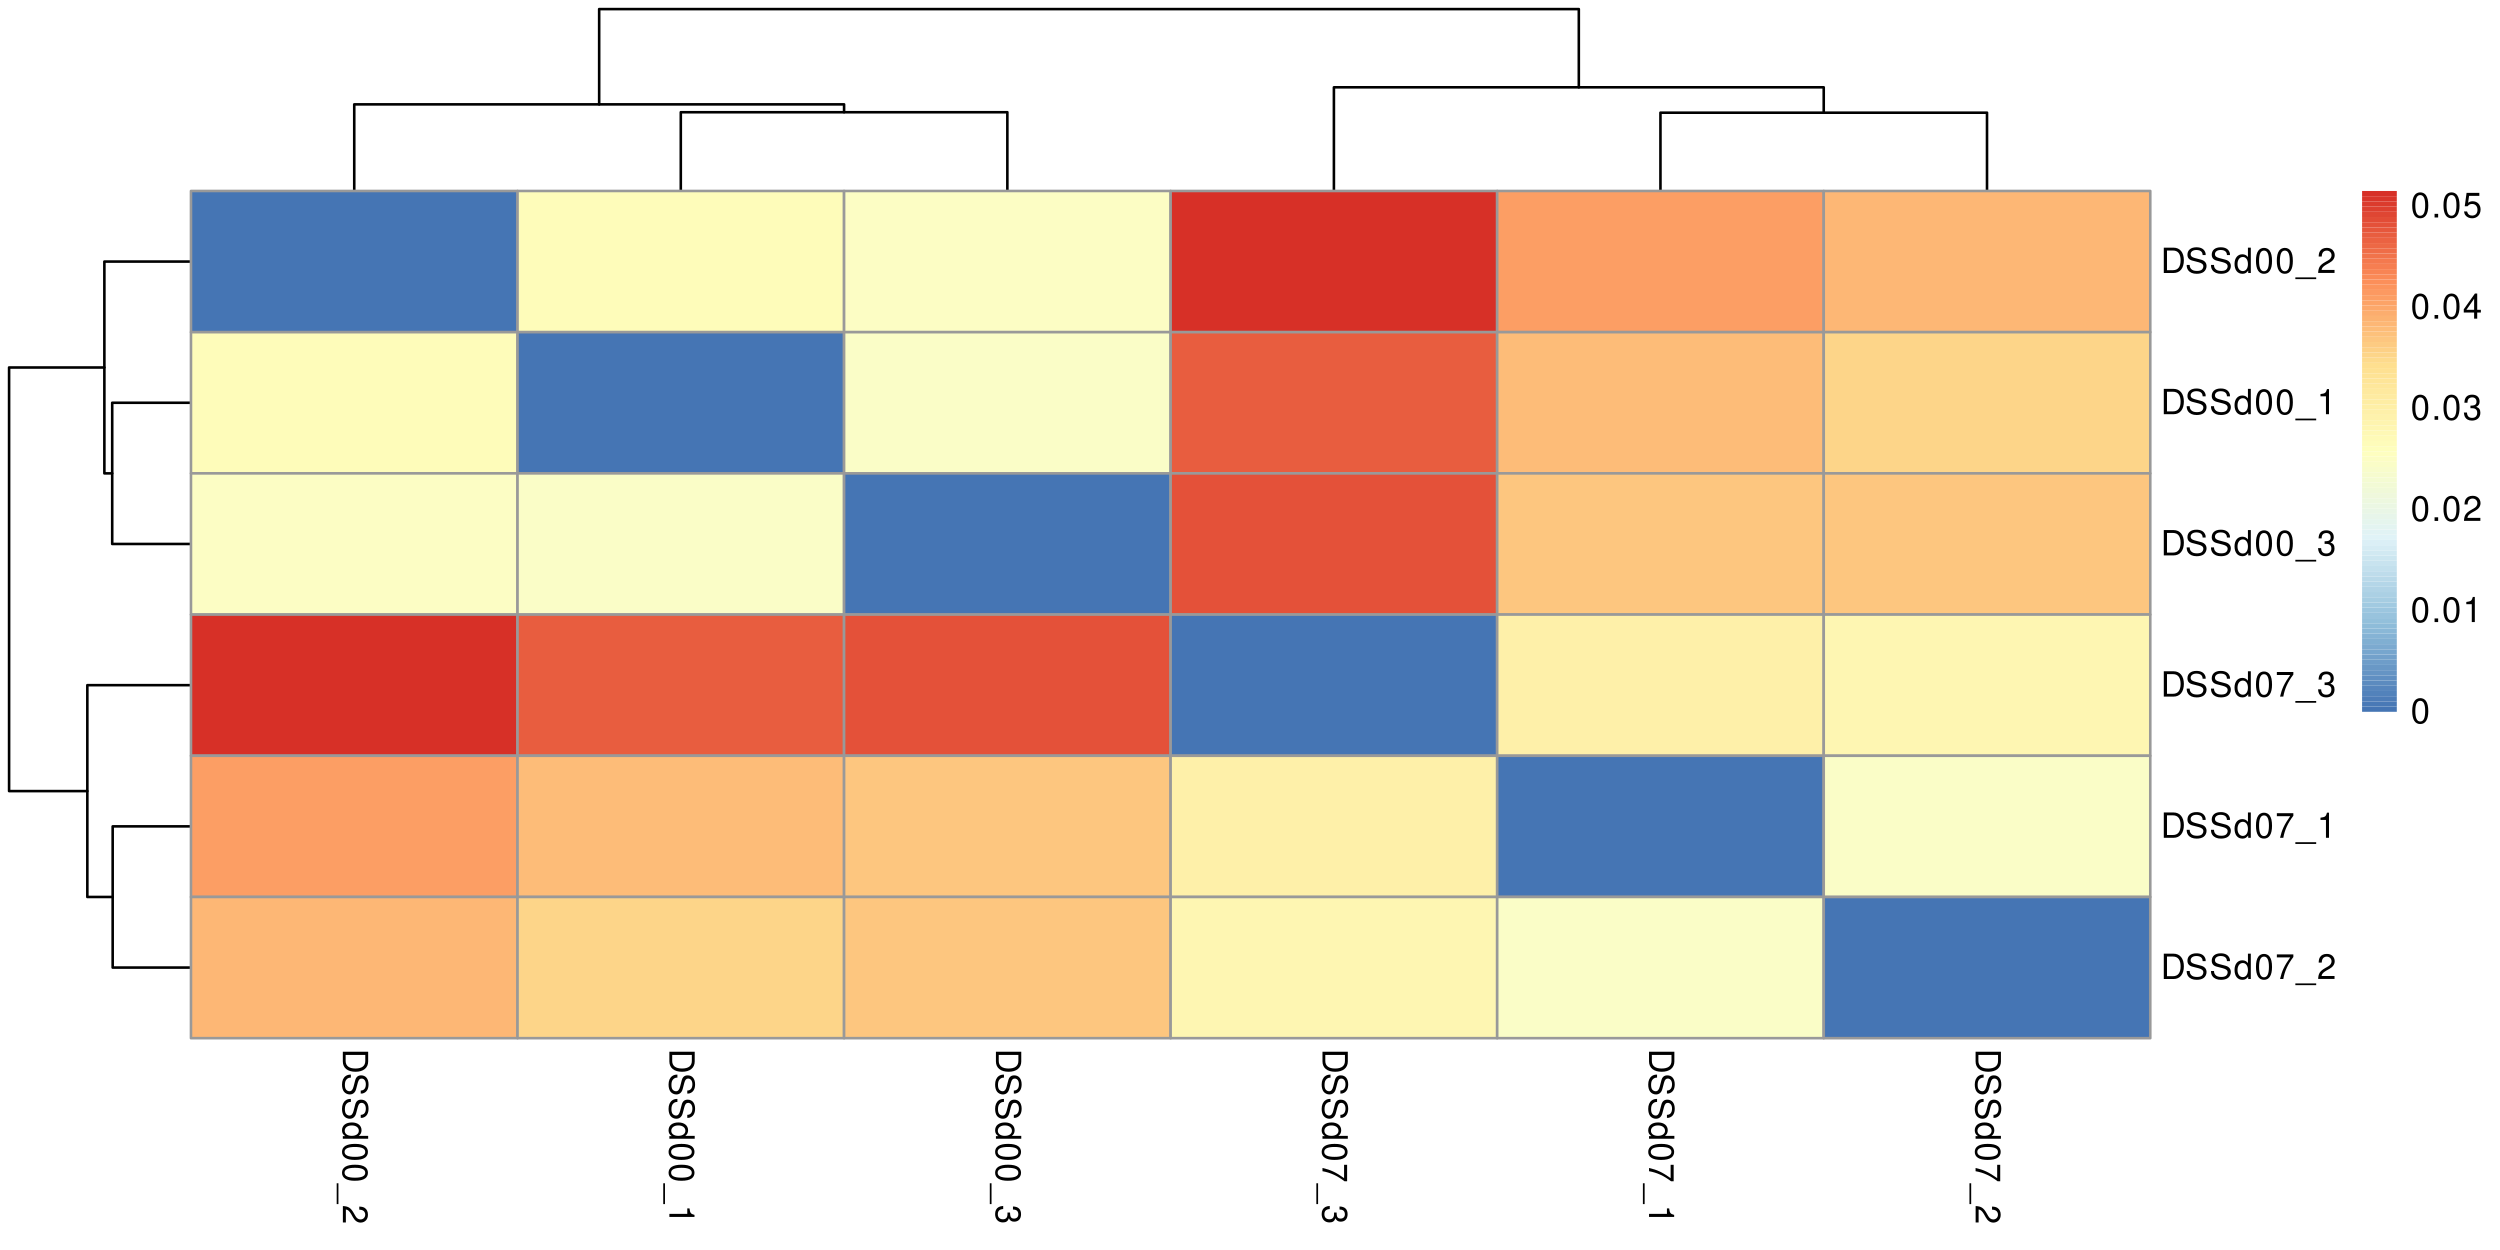 <?xml version="1.0" encoding="UTF-8"?>
<svg xmlns="http://www.w3.org/2000/svg" xmlns:xlink="http://www.w3.org/1999/xlink" width="720pt" height="360pt" viewBox="0 0 720 360" version="1.1">
<defs>
<g>
<symbol overflow="visible" id="glyph0-0">
<path style="stroke:none;" d=""/>
</symbol>
<symbol overflow="visible" id="glyph0-1">
<path style="stroke:none;" d="M 0 0.891 L 0 3.703 C 0 5.547 1.375 6.672 3.656 6.672 C 5.906 6.672 7.297 5.547 7.297 3.703 L 7.297 0.891 Z M 0.812 1.812 L 6.469 1.812 L 6.469 3.547 C 6.469 4.984 5.5 5.734 3.641 5.734 C 1.797 5.734 0.812 4.984 0.812 3.547 Z M 0.812 1.812 "/>
</symbol>
<symbol overflow="visible" id="glyph0-2">
<path style="stroke:none;" d="M 5.156 5.953 C 5.656 5.953 5.797 5.938 6.125 5.766 C 6.969 5.375 7.406 4.516 7.406 3.297 C 7.406 1.688 6.594 0.703 5.266 0.703 C 4.375 0.703 3.812 1.172 3.562 2.125 L 3.094 3.938 C 2.844 4.875 2.484 5.281 1.906 5.281 C 1.516 5.281 1.125 5.062 0.906 4.766 C 0.688 4.469 0.594 4.016 0.594 3.422 C 0.594 2.625 0.781 2.094 1.203 1.734 C 1.516 1.469 1.875 1.344 2.312 1.359 L 2.312 0.484 C 1.656 0.484 1.203 0.625 0.812 0.906 C 0.125 1.406 -0.234 2.25 -0.234 3.359 C -0.234 4.234 -0.031 4.938 0.328 5.406 C 0.719 5.906 1.375 6.203 2 6.203 C 2.906 6.203 3.562 5.656 3.828 4.656 L 4.312 2.828 C 4.562 1.953 4.844 1.625 5.406 1.625 C 6.141 1.625 6.625 2.281 6.625 3.266 C 6.625 4.422 6.109 5.062 5.156 5.078 Z M 5.156 5.953 "/>
</symbol>
<symbol overflow="visible" id="glyph0-3">
<path style="stroke:none;" d="M 7.297 4.953 L 7.297 4.125 L 4.578 4.125 C 5.109 3.766 5.391 3.203 5.391 2.516 C 5.391 1.156 4.297 0.266 2.625 0.266 C 0.859 0.266 -0.234 1.125 -0.234 2.547 C -0.234 3.266 0.047 3.766 0.688 4.203 L 0 4.203 L 0 4.953 Z M 4.609 2.656 C 4.609 3.547 3.812 4.125 2.562 4.125 C 1.344 4.125 0.547 3.547 0.547 2.656 C 0.547 1.734 1.359 1.125 2.578 1.125 C 3.797 1.125 4.609 1.734 4.609 2.656 Z M 4.609 2.656 "/>
</symbol>
<symbol overflow="visible" id="glyph0-4">
<path style="stroke:none;" d="M 7.234 2.75 C 7.234 2.094 6.938 1.484 6.438 1.125 C 5.797 0.656 4.844 0.438 3.5 0.438 C 1.062 0.438 -0.234 1.234 -0.234 2.75 C -0.234 4.25 1.062 5.062 3.438 5.062 C 4.844 5.062 5.781 4.844 6.438 4.375 C 6.938 4.016 7.234 3.422 7.234 2.75 Z M 6.453 2.75 C 6.453 3.703 5.484 4.172 3.516 4.172 C 1.453 4.172 0.5 3.703 0.5 2.734 C 0.5 1.797 1.5 1.328 3.484 1.328 C 5.484 1.328 6.453 1.797 6.453 2.75 Z M 6.453 2.75 "/>
</symbol>
<symbol overflow="visible" id="glyph0-5">
<path style="stroke:none;" d="M -1.266 5.781 L -1.266 -0.219 L -1.766 -0.219 L -1.766 5.781 Z M -1.266 5.781 "/>
</symbol>
<symbol overflow="visible" id="glyph0-6">
<path style="stroke:none;" d="M 0.875 5.062 L 0.875 1.328 C 1.469 1.422 1.844 1.734 2.375 2.609 L 2.938 3.609 C 3.484 4.594 4.234 5.109 5.125 5.109 C 5.719 5.109 6.281 4.875 6.672 4.453 C 7.047 4.031 7.234 3.516 7.234 2.844 C 7.234 1.938 6.906 1.266 6.297 0.875 C 5.906 0.625 5.453 0.516 4.734 0.5 L 4.734 1.375 C 5.219 1.406 5.516 1.469 5.75 1.594 C 6.188 1.812 6.453 2.281 6.453 2.812 C 6.453 3.609 5.875 4.203 5.094 4.203 C 4.516 4.203 4.016 3.875 3.656 3.25 L 3.125 2.328 C 2.266 0.844 1.594 0.422 0.016 0.344 L 0.016 5.062 Z M 0.875 5.062 "/>
</symbol>
<symbol overflow="visible" id="glyph0-7">
<path style="stroke:none;" d="M 5.156 2.594 L 0 2.594 L 0 3.469 L 7.234 3.469 L 7.234 2.891 C 6.125 2.578 5.969 2.375 5.797 1.016 L 5.156 1.016 Z M 5.156 2.594 "/>
</symbol>
<symbol overflow="visible" id="glyph0-8">
<path style="stroke:none;" d="M 3.328 2.203 L 3.328 2.688 C 3.328 3.656 2.875 4.156 2.016 4.156 C 1.094 4.156 0.547 3.609 0.547 2.703 C 0.547 1.734 1.047 1.266 2.094 1.203 L 2.094 0.312 C 1.516 0.359 1.141 0.453 0.812 0.625 C 0.125 1 -0.234 1.688 -0.234 2.656 C -0.234 4.125 0.656 5.062 2.016 5.062 C 2.938 5.062 3.438 4.703 3.734 3.859 C 4.016 4.516 4.516 4.844 5.234 4.844 C 6.484 4.844 7.234 4.047 7.234 2.688 C 7.234 1.266 6.438 0.5 4.906 0.469 L 4.906 1.344 C 5.344 1.359 5.594 1.406 5.812 1.516 C 6.219 1.703 6.453 2.156 6.453 2.703 C 6.453 3.484 5.984 3.953 5.203 3.953 C 4.703 3.953 4.391 3.766 4.219 3.375 C 4.125 3.141 4.078 2.812 4.062 2.203 Z M 3.328 2.203 "/>
</symbol>
<symbol overflow="visible" id="glyph0-9">
<path style="stroke:none;" d="M 7.094 5.203 L 7.094 0.453 L 6.219 0.453 L 6.219 4.297 C 3.812 2.594 2.328 1.906 0 1.375 L 0 2.312 C 2.266 2.703 4.219 3.594 6.344 5.203 Z M 7.094 5.203 "/>
</symbol>
<symbol overflow="visible" id="glyph1-0">
<path style="stroke:none;" d=""/>
</symbol>
<symbol overflow="visible" id="glyph1-1">
<path style="stroke:none;" d="M 0.891 0 L 3.703 0 C 5.547 0 6.672 -1.375 6.672 -3.656 C 6.672 -5.906 5.547 -7.297 3.703 -7.297 L 0.891 -7.297 Z M 1.812 -0.812 L 1.812 -6.469 L 3.547 -6.469 C 4.984 -6.469 5.734 -5.5 5.734 -3.641 C 5.734 -1.797 4.984 -0.812 3.547 -0.812 Z M 1.812 -0.812 "/>
</symbol>
<symbol overflow="visible" id="glyph1-2">
<path style="stroke:none;" d="M 5.953 -5.156 C 5.953 -5.656 5.938 -5.797 5.766 -6.125 C 5.375 -6.969 4.516 -7.406 3.297 -7.406 C 1.688 -7.406 0.703 -6.594 0.703 -5.266 C 0.703 -4.375 1.172 -3.812 2.125 -3.562 L 3.938 -3.094 C 4.875 -2.844 5.281 -2.484 5.281 -1.906 C 5.281 -1.516 5.062 -1.125 4.766 -0.906 C 4.469 -0.688 4.016 -0.594 3.422 -0.594 C 2.625 -0.594 2.094 -0.781 1.734 -1.203 C 1.469 -1.516 1.344 -1.875 1.359 -2.312 L 0.484 -2.312 C 0.484 -1.656 0.625 -1.203 0.906 -0.812 C 1.406 -0.125 2.25 0.234 3.359 0.234 C 4.234 0.234 4.938 0.031 5.406 -0.328 C 5.906 -0.719 6.203 -1.375 6.203 -2 C 6.203 -2.906 5.656 -3.562 4.656 -3.828 L 2.828 -4.312 C 1.953 -4.562 1.625 -4.844 1.625 -5.406 C 1.625 -6.141 2.281 -6.625 3.266 -6.625 C 4.422 -6.625 5.062 -6.109 5.078 -5.156 Z M 5.953 -5.156 "/>
</symbol>
<symbol overflow="visible" id="glyph1-3">
<path style="stroke:none;" d="M 4.953 -7.297 L 4.125 -7.297 L 4.125 -4.578 C 3.766 -5.109 3.203 -5.391 2.516 -5.391 C 1.156 -5.391 0.266 -4.297 0.266 -2.625 C 0.266 -0.859 1.125 0.234 2.547 0.234 C 3.266 0.234 3.766 -0.047 4.203 -0.688 L 4.203 0 L 4.953 0 Z M 2.656 -4.609 C 3.547 -4.609 4.125 -3.812 4.125 -2.562 C 4.125 -1.344 3.547 -0.547 2.656 -0.547 C 1.734 -0.547 1.125 -1.359 1.125 -2.578 C 1.125 -3.797 1.734 -4.609 2.656 -4.609 Z M 2.656 -4.609 "/>
</symbol>
<symbol overflow="visible" id="glyph1-4">
<path style="stroke:none;" d="M 2.75 -7.234 C 2.094 -7.234 1.484 -6.938 1.125 -6.438 C 0.656 -5.797 0.438 -4.844 0.438 -3.5 C 0.438 -1.062 1.234 0.234 2.75 0.234 C 4.25 0.234 5.062 -1.062 5.062 -3.438 C 5.062 -4.844 4.844 -5.781 4.375 -6.438 C 4.016 -6.938 3.422 -7.234 2.75 -7.234 Z M 2.75 -6.453 C 3.703 -6.453 4.172 -5.484 4.172 -3.516 C 4.172 -1.453 3.703 -0.5 2.734 -0.5 C 1.797 -0.5 1.328 -1.5 1.328 -3.484 C 1.328 -5.484 1.797 -6.453 2.75 -6.453 Z M 2.75 -6.453 "/>
</symbol>
<symbol overflow="visible" id="glyph1-5">
<path style="stroke:none;" d="M 5.781 1.266 L -0.219 1.266 L -0.219 1.766 L 5.781 1.766 Z M 5.781 1.266 "/>
</symbol>
<symbol overflow="visible" id="glyph1-6">
<path style="stroke:none;" d="M 5.062 -0.875 L 1.328 -0.875 C 1.422 -1.469 1.734 -1.844 2.609 -2.375 L 3.609 -2.938 C 4.594 -3.484 5.109 -4.234 5.109 -5.125 C 5.109 -5.719 4.875 -6.281 4.453 -6.672 C 4.031 -7.047 3.516 -7.234 2.844 -7.234 C 1.938 -7.234 1.266 -6.906 0.875 -6.297 C 0.625 -5.906 0.516 -5.453 0.5 -4.734 L 1.375 -4.734 C 1.406 -5.219 1.469 -5.516 1.594 -5.75 C 1.812 -6.188 2.281 -6.453 2.812 -6.453 C 3.609 -6.453 4.203 -5.875 4.203 -5.094 C 4.203 -4.516 3.875 -4.016 3.25 -3.656 L 2.328 -3.125 C 0.844 -2.266 0.422 -1.594 0.344 -0.016 L 5.062 -0.016 Z M 5.062 -0.875 "/>
</symbol>
<symbol overflow="visible" id="glyph1-7">
<path style="stroke:none;" d="M 2.594 -5.156 L 2.594 0 L 3.469 0 L 3.469 -7.234 L 2.891 -7.234 C 2.578 -6.125 2.375 -5.969 1.016 -5.797 L 1.016 -5.156 Z M 2.594 -5.156 "/>
</symbol>
<symbol overflow="visible" id="glyph1-8">
<path style="stroke:none;" d="M 2.203 -3.328 L 2.688 -3.328 C 3.656 -3.328 4.156 -2.875 4.156 -2.016 C 4.156 -1.094 3.609 -0.547 2.703 -0.547 C 1.734 -0.547 1.266 -1.047 1.203 -2.094 L 0.312 -2.094 C 0.359 -1.516 0.453 -1.141 0.625 -0.812 C 1 -0.125 1.688 0.234 2.656 0.234 C 4.125 0.234 5.062 -0.656 5.062 -2.016 C 5.062 -2.938 4.703 -3.438 3.859 -3.734 C 4.516 -4.016 4.844 -4.516 4.844 -5.234 C 4.844 -6.484 4.047 -7.234 2.688 -7.234 C 1.266 -7.234 0.5 -6.438 0.469 -4.906 L 1.344 -4.906 C 1.359 -5.344 1.406 -5.594 1.516 -5.812 C 1.703 -6.219 2.156 -6.453 2.703 -6.453 C 3.484 -6.453 3.953 -5.984 3.953 -5.203 C 3.953 -4.703 3.766 -4.391 3.375 -4.219 C 3.141 -4.125 2.812 -4.078 2.203 -4.062 Z M 2.203 -3.328 "/>
</symbol>
<symbol overflow="visible" id="glyph1-9">
<path style="stroke:none;" d="M 5.203 -7.094 L 0.453 -7.094 L 0.453 -6.219 L 4.297 -6.219 C 2.594 -3.812 1.906 -2.328 1.375 0 L 2.312 0 C 2.703 -2.266 3.594 -4.219 5.203 -6.344 Z M 5.203 -7.094 "/>
</symbol>
<symbol overflow="visible" id="glyph1-10">
<path style="stroke:none;" d="M 1.906 -1.047 L 0.875 -1.047 L 0.875 0 L 1.906 0 Z M 1.906 -1.047 "/>
</symbol>
<symbol overflow="visible" id="glyph1-11">
<path style="stroke:none;" d="M 3.266 -1.75 L 3.266 0 L 4.156 0 L 4.156 -1.75 L 5.203 -1.75 L 5.203 -2.547 L 4.156 -2.547 L 4.156 -7.234 L 3.5 -7.234 L 0.281 -2.688 L 0.281 -1.75 Z M 3.266 -2.547 L 1.047 -2.547 L 3.266 -5.734 Z M 3.266 -2.547 "/>
</symbol>
<symbol overflow="visible" id="glyph1-12">
<path style="stroke:none;" d="M 4.766 -7.094 L 1.094 -7.094 L 0.562 -3.234 L 1.375 -3.234 C 1.797 -3.719 2.125 -3.891 2.688 -3.891 C 3.641 -3.891 4.234 -3.234 4.234 -2.188 C 4.234 -1.172 3.641 -0.547 2.688 -0.547 C 1.906 -0.547 1.438 -0.938 1.234 -1.734 L 0.344 -1.734 C 0.469 -1.156 0.562 -0.875 0.781 -0.625 C 1.188 -0.078 1.906 0.234 2.703 0.234 C 4.125 0.234 5.125 -0.812 5.125 -2.312 C 5.125 -3.703 4.203 -4.672 2.844 -4.672 C 2.344 -4.672 1.938 -4.547 1.531 -4.234 L 1.812 -6.219 L 4.766 -6.219 Z M 4.766 -7.094 "/>
</symbol>
</g>
<clipPath id="clip1">
  <path d="M 477 32 L 573 32 L 573 55 L 477 55 Z M 477 32 "/>
</clipPath>
<clipPath id="clip2">
  <path d="M 195 31 L 291 31 L 291 55 L 195 55 Z M 195 31 "/>
</clipPath>
<clipPath id="clip3">
  <path d="M 101 29 L 244 29 L 244 55 L 101 55 Z M 101 29 "/>
</clipPath>
<clipPath id="clip4">
  <path d="M 383 24 L 526 24 L 526 55 L 383 55 Z M 383 24 "/>
</clipPath>
<clipPath id="clip5">
  <path d="M 32 237 L 55 237 L 55 280 L 32 280 Z M 32 237 "/>
</clipPath>
<clipPath id="clip6">
  <path d="M 31 115 L 55 115 L 55 158 L 31 158 Z M 31 115 "/>
</clipPath>
<clipPath id="clip7">
  <path d="M 29 74 L 55 74 L 55 137 L 29 137 Z M 29 74 "/>
</clipPath>
<clipPath id="clip8">
  <path d="M 24 196 L 55 196 L 55 259 L 24 259 Z M 24 196 "/>
</clipPath>
</defs>
<g id="surface470">
<rect x="0" y="0" width="720" height="360" style="fill:rgb(100%,100%,100%);fill-opacity:1;stroke:none;"/>
<g clip-path="url(#clip1)" clip-rule="nonzero">
<path style="fill:none;stroke-width:0.75;stroke-linecap:round;stroke-linejoin:round;stroke:rgb(0%,0%,0%);stroke-opacity:1;stroke-miterlimit:10;" d="M 478.211 55 L 478.211 32.449 L 572.258 32.449 L 572.258 55 "/>
</g>
<g clip-path="url(#clip2)" clip-rule="nonzero">
<path style="fill:none;stroke-width:0.75;stroke-linecap:round;stroke-linejoin:round;stroke:rgb(0%,0%,0%);stroke-opacity:1;stroke-miterlimit:10;" d="M 196.07 55 L 196.07 32.316 L 290.117 32.316 L 290.117 55 "/>
</g>
<g clip-path="url(#clip3)" clip-rule="nonzero">
<path style="fill:none;stroke-width:0.75;stroke-linecap:round;stroke-linejoin:round;stroke:rgb(0%,0%,0%);stroke-opacity:1;stroke-miterlimit:10;" d="M 102.023 55 L 102.023 30.059 L 243.094 30.059 L 243.094 32.316 "/>
</g>
<g clip-path="url(#clip4)" clip-rule="nonzero">
<path style="fill:none;stroke-width:0.75;stroke-linecap:round;stroke-linejoin:round;stroke:rgb(0%,0%,0%);stroke-opacity:1;stroke-miterlimit:10;" d="M 384.164 55 L 384.164 25.152 L 525.234 25.152 L 525.234 32.449 "/>
</g>
<path style="fill:none;stroke-width:0.75;stroke-linecap:round;stroke-linejoin:round;stroke:rgb(0%,0%,0%);stroke-opacity:1;stroke-miterlimit:10;" d="M 172.559 30.059 L 172.559 2.617 L 454.699 2.617 L 454.699 25.152 "/>
<g clip-path="url(#clip5)" clip-rule="nonzero">
<path style="fill:none;stroke-width:0.75;stroke-linecap:round;stroke-linejoin:round;stroke:rgb(0%,0%,0%);stroke-opacity:1;stroke-miterlimit:10;" d="M 55 238 L 32.449 238 L 32.449 278.668 L 55 278.668 "/>
</g>
<g clip-path="url(#clip6)" clip-rule="nonzero">
<path style="fill:none;stroke-width:0.75;stroke-linecap:round;stroke-linejoin:round;stroke:rgb(0%,0%,0%);stroke-opacity:1;stroke-miterlimit:10;" d="M 55 116 L 32.316 116 L 32.316 156.668 L 55 156.668 "/>
</g>
<g clip-path="url(#clip7)" clip-rule="nonzero">
<path style="fill:none;stroke-width:0.75;stroke-linecap:round;stroke-linejoin:round;stroke:rgb(0%,0%,0%);stroke-opacity:1;stroke-miterlimit:10;" d="M 55 75.332 L 30.059 75.332 L 30.059 136.332 L 32.316 136.332 "/>
</g>
<g clip-path="url(#clip8)" clip-rule="nonzero">
<path style="fill:none;stroke-width:0.75;stroke-linecap:round;stroke-linejoin:round;stroke:rgb(0%,0%,0%);stroke-opacity:1;stroke-miterlimit:10;" d="M 55 197.332 L 25.152 197.332 L 25.152 258.332 L 32.449 258.332 "/>
</g>
<path style="fill:none;stroke-width:0.75;stroke-linecap:round;stroke-linejoin:round;stroke:rgb(0%,0%,0%);stroke-opacity:1;stroke-miterlimit:10;" d="M 30.059 105.832 L 2.617 105.832 L 2.617 227.832 L 25.152 227.832 "/>
<path style="fill-rule:nonzero;fill:rgb(27.059%,45.882%,70.588%);fill-opacity:1;stroke-width:0.75;stroke-linecap:round;stroke-linejoin:round;stroke:rgb(60%,60%,60%);stroke-opacity:1;stroke-miterlimit:10;" d="M 55 95.668 L 149.047 95.668 L 149.047 55 L 55 55 Z M 55 95.668 "/>
<path style="fill-rule:nonzero;fill:rgb(99.608%,98.824%,72.941%);fill-opacity:1;stroke-width:0.75;stroke-linecap:round;stroke-linejoin:round;stroke:rgb(60%,60%,60%);stroke-opacity:1;stroke-miterlimit:10;" d="M 55 136.332 L 149.047 136.332 L 149.047 95.664 L 55 95.664 Z M 55 136.332 "/>
<path style="fill-rule:nonzero;fill:rgb(98.824%,99.216%,76.863%);fill-opacity:1;stroke-width:0.75;stroke-linecap:round;stroke-linejoin:round;stroke:rgb(60%,60%,60%);stroke-opacity:1;stroke-miterlimit:10;" d="M 55 177 L 149.047 177 L 149.047 136.332 L 55 136.332 Z M 55 177 "/>
<path style="fill-rule:nonzero;fill:rgb(84.314%,18.824%,15.294%);fill-opacity:1;stroke-width:0.75;stroke-linecap:round;stroke-linejoin:round;stroke:rgb(60%,60%,60%);stroke-opacity:1;stroke-miterlimit:10;" d="M 55 217.668 L 149.047 217.668 L 149.047 177 L 55 177 Z M 55 217.668 "/>
<path style="fill-rule:nonzero;fill:rgb(98.824%,61.961%,39.216%);fill-opacity:1;stroke-width:0.75;stroke-linecap:round;stroke-linejoin:round;stroke:rgb(60%,60%,60%);stroke-opacity:1;stroke-miterlimit:10;" d="M 55 258.332 L 149.047 258.332 L 149.047 217.664 L 55 217.664 Z M 55 258.332 "/>
<path style="fill-rule:nonzero;fill:rgb(99.216%,71.765%,45.882%);fill-opacity:1;stroke-width:0.75;stroke-linecap:round;stroke-linejoin:round;stroke:rgb(60%,60%,60%);stroke-opacity:1;stroke-miterlimit:10;" d="M 55 299 L 149.047 299 L 149.047 258.332 L 55 258.332 Z M 55 299 "/>
<path style="fill-rule:nonzero;fill:rgb(99.608%,98.824%,72.941%);fill-opacity:1;stroke-width:0.75;stroke-linecap:round;stroke-linejoin:round;stroke:rgb(60%,60%,60%);stroke-opacity:1;stroke-miterlimit:10;" d="M 149.047 95.668 L 243.094 95.668 L 243.094 55 L 149.047 55 Z M 149.047 95.668 "/>
<path style="fill-rule:nonzero;fill:rgb(27.059%,45.882%,70.588%);fill-opacity:1;stroke-width:0.75;stroke-linecap:round;stroke-linejoin:round;stroke:rgb(60%,60%,60%);stroke-opacity:1;stroke-miterlimit:10;" d="M 149.047 136.332 L 243.094 136.332 L 243.094 95.664 L 149.047 95.664 Z M 149.047 136.332 "/>
<path style="fill-rule:nonzero;fill:rgb(98.039%,99.216%,78.039%);fill-opacity:1;stroke-width:0.75;stroke-linecap:round;stroke-linejoin:round;stroke:rgb(60%,60%,60%);stroke-opacity:1;stroke-miterlimit:10;" d="M 149.047 177 L 243.094 177 L 243.094 136.332 L 149.047 136.332 Z M 149.047 177 "/>
<path style="fill-rule:nonzero;fill:rgb(90.98%,36.471%,24.706%);fill-opacity:1;stroke-width:0.75;stroke-linecap:round;stroke-linejoin:round;stroke:rgb(60%,60%,60%);stroke-opacity:1;stroke-miterlimit:10;" d="M 149.047 217.668 L 243.094 217.668 L 243.094 177 L 149.047 177 Z M 149.047 217.668 "/>
<path style="fill-rule:nonzero;fill:rgb(99.216%,73.725%,47.059%);fill-opacity:1;stroke-width:0.75;stroke-linecap:round;stroke-linejoin:round;stroke:rgb(60%,60%,60%);stroke-opacity:1;stroke-miterlimit:10;" d="M 149.047 258.332 L 243.094 258.332 L 243.094 217.664 L 149.047 217.664 Z M 149.047 258.332 "/>
<path style="fill-rule:nonzero;fill:rgb(99.216%,83.529%,53.725%);fill-opacity:1;stroke-width:0.75;stroke-linecap:round;stroke-linejoin:round;stroke:rgb(60%,60%,60%);stroke-opacity:1;stroke-miterlimit:10;" d="M 149.047 299 L 243.094 299 L 243.094 258.332 L 149.047 258.332 Z M 149.047 299 "/>
<path style="fill-rule:nonzero;fill:rgb(98.824%,99.216%,76.863%);fill-opacity:1;stroke-width:0.75;stroke-linecap:round;stroke-linejoin:round;stroke:rgb(60%,60%,60%);stroke-opacity:1;stroke-miterlimit:10;" d="M 243.094 95.668 L 337.141 95.668 L 337.141 55 L 243.094 55 Z M 243.094 95.668 "/>
<path style="fill-rule:nonzero;fill:rgb(98.039%,99.216%,78.039%);fill-opacity:1;stroke-width:0.75;stroke-linecap:round;stroke-linejoin:round;stroke:rgb(60%,60%,60%);stroke-opacity:1;stroke-miterlimit:10;" d="M 243.094 136.332 L 337.141 136.332 L 337.141 95.664 L 243.094 95.664 Z M 243.094 136.332 "/>
<path style="fill-rule:nonzero;fill:rgb(27.059%,45.882%,70.588%);fill-opacity:1;stroke-width:0.75;stroke-linecap:round;stroke-linejoin:round;stroke:rgb(60%,60%,60%);stroke-opacity:1;stroke-miterlimit:10;" d="M 243.094 177 L 337.141 177 L 337.141 136.332 L 243.094 136.332 Z M 243.094 177 "/>
<path style="fill-rule:nonzero;fill:rgb(89.412%,31.765%,22.353%);fill-opacity:1;stroke-width:0.75;stroke-linecap:round;stroke-linejoin:round;stroke:rgb(60%,60%,60%);stroke-opacity:1;stroke-miterlimit:10;" d="M 243.094 217.668 L 337.141 217.668 L 337.141 177 L 243.094 177 Z M 243.094 217.668 "/>
<path style="fill-rule:nonzero;fill:rgb(99.216%,77.647%,49.804%);fill-opacity:1;stroke-width:0.75;stroke-linecap:round;stroke-linejoin:round;stroke:rgb(60%,60%,60%);stroke-opacity:1;stroke-miterlimit:10;" d="M 243.094 258.332 L 337.141 258.332 L 337.141 217.664 L 243.094 217.664 Z M 243.094 258.332 "/>
<path style="fill-rule:nonzero;fill:rgb(99.216%,77.647%,49.804%);fill-opacity:1;stroke-width:0.75;stroke-linecap:round;stroke-linejoin:round;stroke:rgb(60%,60%,60%);stroke-opacity:1;stroke-miterlimit:10;" d="M 243.094 299 L 337.141 299 L 337.141 258.332 L 243.094 258.332 Z M 243.094 299 "/>
<path style="fill-rule:nonzero;fill:rgb(84.314%,18.824%,15.294%);fill-opacity:1;stroke-width:0.75;stroke-linecap:round;stroke-linejoin:round;stroke:rgb(60%,60%,60%);stroke-opacity:1;stroke-miterlimit:10;" d="M 337.141 95.668 L 431.188 95.668 L 431.188 55 L 337.141 55 Z M 337.141 95.668 "/>
<path style="fill-rule:nonzero;fill:rgb(90.98%,36.471%,24.706%);fill-opacity:1;stroke-width:0.75;stroke-linecap:round;stroke-linejoin:round;stroke:rgb(60%,60%,60%);stroke-opacity:1;stroke-miterlimit:10;" d="M 337.141 136.332 L 431.188 136.332 L 431.188 95.664 L 337.141 95.664 Z M 337.141 136.332 "/>
<path style="fill-rule:nonzero;fill:rgb(89.412%,31.765%,22.353%);fill-opacity:1;stroke-width:0.75;stroke-linecap:round;stroke-linejoin:round;stroke:rgb(60%,60%,60%);stroke-opacity:1;stroke-miterlimit:10;" d="M 337.141 177 L 431.188 177 L 431.188 136.332 L 337.141 136.332 Z M 337.141 177 "/>
<path style="fill-rule:nonzero;fill:rgb(27.059%,45.882%,70.588%);fill-opacity:1;stroke-width:0.75;stroke-linecap:round;stroke-linejoin:round;stroke:rgb(60%,60%,60%);stroke-opacity:1;stroke-miterlimit:10;" d="M 337.141 217.668 L 431.188 217.668 L 431.188 177 L 337.141 177 Z M 337.141 217.668 "/>
<path style="fill-rule:nonzero;fill:rgb(99.608%,94.118%,66.275%);fill-opacity:1;stroke-width:0.75;stroke-linecap:round;stroke-linejoin:round;stroke:rgb(60%,60%,60%);stroke-opacity:1;stroke-miterlimit:10;" d="M 337.141 258.332 L 431.188 258.332 L 431.188 217.664 L 337.141 217.664 Z M 337.141 258.332 "/>
<path style="fill-rule:nonzero;fill:rgb(99.608%,96.471%,69.804%);fill-opacity:1;stroke-width:0.75;stroke-linecap:round;stroke-linejoin:round;stroke:rgb(60%,60%,60%);stroke-opacity:1;stroke-miterlimit:10;" d="M 337.141 299 L 431.188 299 L 431.188 258.332 L 337.141 258.332 Z M 337.141 299 "/>
<path style="fill-rule:nonzero;fill:rgb(98.824%,61.961%,39.216%);fill-opacity:1;stroke-width:0.75;stroke-linecap:round;stroke-linejoin:round;stroke:rgb(60%,60%,60%);stroke-opacity:1;stroke-miterlimit:10;" d="M 431.188 95.668 L 525.234 95.668 L 525.234 55 L 431.188 55 Z M 431.188 95.668 "/>
<path style="fill-rule:nonzero;fill:rgb(99.216%,73.725%,47.059%);fill-opacity:1;stroke-width:0.75;stroke-linecap:round;stroke-linejoin:round;stroke:rgb(60%,60%,60%);stroke-opacity:1;stroke-miterlimit:10;" d="M 431.188 136.332 L 525.234 136.332 L 525.234 95.664 L 431.188 95.664 Z M 431.188 136.332 "/>
<path style="fill-rule:nonzero;fill:rgb(99.216%,77.647%,49.804%);fill-opacity:1;stroke-width:0.75;stroke-linecap:round;stroke-linejoin:round;stroke:rgb(60%,60%,60%);stroke-opacity:1;stroke-miterlimit:10;" d="M 431.188 177 L 525.234 177 L 525.234 136.332 L 431.188 136.332 Z M 431.188 177 "/>
<path style="fill-rule:nonzero;fill:rgb(99.608%,94.118%,66.275%);fill-opacity:1;stroke-width:0.75;stroke-linecap:round;stroke-linejoin:round;stroke:rgb(60%,60%,60%);stroke-opacity:1;stroke-miterlimit:10;" d="M 431.188 217.668 L 525.234 217.668 L 525.234 177 L 431.188 177 Z M 431.188 217.668 "/>
<path style="fill-rule:nonzero;fill:rgb(27.059%,45.882%,70.588%);fill-opacity:1;stroke-width:0.75;stroke-linecap:round;stroke-linejoin:round;stroke:rgb(60%,60%,60%);stroke-opacity:1;stroke-miterlimit:10;" d="M 431.188 258.332 L 525.234 258.332 L 525.234 217.664 L 431.188 217.664 Z M 431.188 258.332 "/>
<path style="fill-rule:nonzero;fill:rgb(98.039%,99.216%,78.039%);fill-opacity:1;stroke-width:0.75;stroke-linecap:round;stroke-linejoin:round;stroke:rgb(60%,60%,60%);stroke-opacity:1;stroke-miterlimit:10;" d="M 431.188 299 L 525.234 299 L 525.234 258.332 L 431.188 258.332 Z M 431.188 299 "/>
<path style="fill-rule:nonzero;fill:rgb(99.216%,71.765%,45.882%);fill-opacity:1;stroke-width:0.75;stroke-linecap:round;stroke-linejoin:round;stroke:rgb(60%,60%,60%);stroke-opacity:1;stroke-miterlimit:10;" d="M 525.234 95.668 L 619.281 95.668 L 619.281 55 L 525.234 55 Z M 525.234 95.668 "/>
<path style="fill-rule:nonzero;fill:rgb(99.216%,83.529%,53.725%);fill-opacity:1;stroke-width:0.75;stroke-linecap:round;stroke-linejoin:round;stroke:rgb(60%,60%,60%);stroke-opacity:1;stroke-miterlimit:10;" d="M 525.234 136.332 L 619.281 136.332 L 619.281 95.664 L 525.234 95.664 Z M 525.234 136.332 "/>
<path style="fill-rule:nonzero;fill:rgb(99.216%,77.647%,49.804%);fill-opacity:1;stroke-width:0.75;stroke-linecap:round;stroke-linejoin:round;stroke:rgb(60%,60%,60%);stroke-opacity:1;stroke-miterlimit:10;" d="M 525.234 177 L 619.281 177 L 619.281 136.332 L 525.234 136.332 Z M 525.234 177 "/>
<path style="fill-rule:nonzero;fill:rgb(99.608%,96.471%,69.804%);fill-opacity:1;stroke-width:0.75;stroke-linecap:round;stroke-linejoin:round;stroke:rgb(60%,60%,60%);stroke-opacity:1;stroke-miterlimit:10;" d="M 525.234 217.668 L 619.281 217.668 L 619.281 177 L 525.234 177 Z M 525.234 217.668 "/>
<path style="fill-rule:nonzero;fill:rgb(98.039%,99.216%,78.039%);fill-opacity:1;stroke-width:0.75;stroke-linecap:round;stroke-linejoin:round;stroke:rgb(60%,60%,60%);stroke-opacity:1;stroke-miterlimit:10;" d="M 525.234 258.332 L 619.281 258.332 L 619.281 217.664 L 525.234 217.664 Z M 525.234 258.332 "/>
<path style="fill-rule:nonzero;fill:rgb(27.059%,45.882%,70.588%);fill-opacity:1;stroke-width:0.75;stroke-linecap:round;stroke-linejoin:round;stroke:rgb(60%,60%,60%);stroke-opacity:1;stroke-miterlimit:10;" d="M 525.234 299 L 619.281 299 L 619.281 258.332 L 525.234 258.332 Z M 525.234 299 "/>
<g style="fill:rgb(0%,0%,0%);fill-opacity:1;">
  <use xlink:href="#glyph0-1" x="98.733" y="302"/>
  <use xlink:href="#glyph0-2" x="98.733" y="309"/>
  <use xlink:href="#glyph0-2" x="98.733" y="316"/>
  <use xlink:href="#glyph0-3" x="98.733" y="323"/>
  <use xlink:href="#glyph0-4" x="98.733" y="329"/>
  <use xlink:href="#glyph0-4" x="98.733" y="335"/>
  <use xlink:href="#glyph0-5" x="98.733" y="341"/>
  <use xlink:href="#glyph0-6" x="98.733" y="347"/>
</g>
<g style="fill:rgb(0%,0%,0%);fill-opacity:1;">
  <use xlink:href="#glyph0-1" x="192.78" y="302"/>
  <use xlink:href="#glyph0-2" x="192.78" y="309"/>
  <use xlink:href="#glyph0-2" x="192.78" y="316"/>
  <use xlink:href="#glyph0-3" x="192.78" y="323"/>
  <use xlink:href="#glyph0-4" x="192.78" y="329"/>
  <use xlink:href="#glyph0-4" x="192.78" y="335"/>
  <use xlink:href="#glyph0-5" x="192.78" y="341"/>
  <use xlink:href="#glyph0-7" x="192.78" y="347"/>
</g>
<g style="fill:rgb(0%,0%,0%);fill-opacity:1;">
  <use xlink:href="#glyph0-1" x="286.827" y="302"/>
  <use xlink:href="#glyph0-2" x="286.827" y="309"/>
  <use xlink:href="#glyph0-2" x="286.827" y="316"/>
  <use xlink:href="#glyph0-3" x="286.827" y="323"/>
  <use xlink:href="#glyph0-4" x="286.827" y="329"/>
  <use xlink:href="#glyph0-4" x="286.827" y="335"/>
  <use xlink:href="#glyph0-5" x="286.827" y="341"/>
  <use xlink:href="#glyph0-8" x="286.827" y="347"/>
</g>
<g style="fill:rgb(0%,0%,0%);fill-opacity:1;">
  <use xlink:href="#glyph0-1" x="380.874" y="302"/>
  <use xlink:href="#glyph0-2" x="380.874" y="309"/>
  <use xlink:href="#glyph0-2" x="380.874" y="316"/>
  <use xlink:href="#glyph0-3" x="380.874" y="323"/>
  <use xlink:href="#glyph0-4" x="380.874" y="329"/>
  <use xlink:href="#glyph0-9" x="380.874" y="335"/>
  <use xlink:href="#glyph0-5" x="380.874" y="341"/>
  <use xlink:href="#glyph0-8" x="380.874" y="347"/>
</g>
<g style="fill:rgb(0%,0%,0%);fill-opacity:1;">
  <use xlink:href="#glyph0-1" x="474.921" y="302"/>
  <use xlink:href="#glyph0-2" x="474.921" y="309"/>
  <use xlink:href="#glyph0-2" x="474.921" y="316"/>
  <use xlink:href="#glyph0-3" x="474.921" y="323"/>
  <use xlink:href="#glyph0-4" x="474.921" y="329"/>
  <use xlink:href="#glyph0-9" x="474.921" y="335"/>
  <use xlink:href="#glyph0-5" x="474.921" y="341"/>
  <use xlink:href="#glyph0-7" x="474.921" y="347"/>
</g>
<g style="fill:rgb(0%,0%,0%);fill-opacity:1;">
  <use xlink:href="#glyph0-1" x="568.968" y="302"/>
  <use xlink:href="#glyph0-2" x="568.968" y="309"/>
  <use xlink:href="#glyph0-2" x="568.968" y="316"/>
  <use xlink:href="#glyph0-3" x="568.968" y="323"/>
  <use xlink:href="#glyph0-4" x="568.968" y="329"/>
  <use xlink:href="#glyph0-9" x="568.968" y="335"/>
  <use xlink:href="#glyph0-5" x="568.968" y="341"/>
  <use xlink:href="#glyph0-6" x="568.968" y="347"/>
</g>
<g style="fill:rgb(0%,0%,0%);fill-opacity:1;">
  <use xlink:href="#glyph1-1" x="622.281" y="78.622"/>
  <use xlink:href="#glyph1-2" x="629.281" y="78.622"/>
  <use xlink:href="#glyph1-2" x="636.281" y="78.622"/>
  <use xlink:href="#glyph1-3" x="643.281" y="78.622"/>
  <use xlink:href="#glyph1-4" x="649.281" y="78.622"/>
  <use xlink:href="#glyph1-4" x="655.281" y="78.622"/>
  <use xlink:href="#glyph1-5" x="661.281" y="78.622"/>
  <use xlink:href="#glyph1-6" x="667.281" y="78.622"/>
</g>
<g style="fill:rgb(0%,0%,0%);fill-opacity:1;">
  <use xlink:href="#glyph1-1" x="622.281" y="119.29"/>
  <use xlink:href="#glyph1-2" x="629.281" y="119.29"/>
  <use xlink:href="#glyph1-2" x="636.281" y="119.29"/>
  <use xlink:href="#glyph1-3" x="643.281" y="119.29"/>
  <use xlink:href="#glyph1-4" x="649.281" y="119.29"/>
  <use xlink:href="#glyph1-4" x="655.281" y="119.29"/>
  <use xlink:href="#glyph1-5" x="661.281" y="119.29"/>
  <use xlink:href="#glyph1-7" x="667.281" y="119.29"/>
</g>
<g style="fill:rgb(0%,0%,0%);fill-opacity:1;">
  <use xlink:href="#glyph1-1" x="622.281" y="159.958"/>
  <use xlink:href="#glyph1-2" x="629.281" y="159.958"/>
  <use xlink:href="#glyph1-2" x="636.281" y="159.958"/>
  <use xlink:href="#glyph1-3" x="643.281" y="159.958"/>
  <use xlink:href="#glyph1-4" x="649.281" y="159.958"/>
  <use xlink:href="#glyph1-4" x="655.281" y="159.958"/>
  <use xlink:href="#glyph1-5" x="661.281" y="159.958"/>
  <use xlink:href="#glyph1-8" x="667.281" y="159.958"/>
</g>
<g style="fill:rgb(0%,0%,0%);fill-opacity:1;">
  <use xlink:href="#glyph1-1" x="622.281" y="200.622"/>
  <use xlink:href="#glyph1-2" x="629.281" y="200.622"/>
  <use xlink:href="#glyph1-2" x="636.281" y="200.622"/>
  <use xlink:href="#glyph1-3" x="643.281" y="200.622"/>
  <use xlink:href="#glyph1-4" x="649.281" y="200.622"/>
  <use xlink:href="#glyph1-9" x="655.281" y="200.622"/>
  <use xlink:href="#glyph1-5" x="661.281" y="200.622"/>
  <use xlink:href="#glyph1-8" x="667.281" y="200.622"/>
</g>
<g style="fill:rgb(0%,0%,0%);fill-opacity:1;">
  <use xlink:href="#glyph1-1" x="622.281" y="241.29"/>
  <use xlink:href="#glyph1-2" x="629.281" y="241.29"/>
  <use xlink:href="#glyph1-2" x="636.281" y="241.29"/>
  <use xlink:href="#glyph1-3" x="643.281" y="241.29"/>
  <use xlink:href="#glyph1-4" x="649.281" y="241.29"/>
  <use xlink:href="#glyph1-9" x="655.281" y="241.29"/>
  <use xlink:href="#glyph1-5" x="661.281" y="241.29"/>
  <use xlink:href="#glyph1-7" x="667.281" y="241.29"/>
</g>
<g style="fill:rgb(0%,0%,0%);fill-opacity:1;">
  <use xlink:href="#glyph1-1" x="622.281" y="281.958"/>
  <use xlink:href="#glyph1-2" x="629.281" y="281.958"/>
  <use xlink:href="#glyph1-2" x="636.281" y="281.958"/>
  <use xlink:href="#glyph1-3" x="643.281" y="281.958"/>
  <use xlink:href="#glyph1-4" x="649.281" y="281.958"/>
  <use xlink:href="#glyph1-9" x="655.281" y="281.958"/>
  <use xlink:href="#glyph1-5" x="661.281" y="281.958"/>
  <use xlink:href="#glyph1-6" x="667.281" y="281.958"/>
</g>
<path style=" stroke:none;fill-rule:nonzero;fill:rgb(27.059%,45.882%,70.588%);fill-opacity:1;" d="M 680.281 205 L 690.281 205 L 690.281 203.5 L 680.281 203.5 Z M 680.281 205 "/>
<path style=" stroke:none;fill-rule:nonzero;fill:rgb(28.627%,47.451%,71.373%);fill-opacity:1;" d="M 680.281 203.5 L 690.281 203.5 L 690.281 202 L 680.281 202 Z M 680.281 203.5 "/>
<path style=" stroke:none;fill-rule:nonzero;fill:rgb(30.588%,49.02%,72.157%);fill-opacity:1;" d="M 680.281 202 L 690.281 202 L 690.281 200.5 L 680.281 200.5 Z M 680.281 202 "/>
<path style=" stroke:none;fill-rule:nonzero;fill:rgb(32.157%,50.98%,73.333%);fill-opacity:1;" d="M 680.281 200.5 L 690.281 200.5 L 690.281 199 L 680.281 199 Z M 680.281 200.5 "/>
<path style=" stroke:none;fill-rule:nonzero;fill:rgb(34.118%,52.549%,74.118%);fill-opacity:1;" d="M 680.281 199 L 690.281 199 L 690.281 197.5 L 680.281 197.5 Z M 680.281 199 "/>
<path style=" stroke:none;fill-rule:nonzero;fill:rgb(36.078%,54.51%,74.902%);fill-opacity:1;" d="M 680.281 197.5 L 690.281 197.5 L 690.281 196 L 680.281 196 Z M 680.281 197.5 "/>
<path style=" stroke:none;fill-rule:nonzero;fill:rgb(37.647%,56.078%,76.078%);fill-opacity:1;" d="M 680.281 196 L 690.281 196 L 690.281 194.5 L 680.281 194.5 Z M 680.281 196 "/>
<path style=" stroke:none;fill-rule:nonzero;fill:rgb(39.608%,58.039%,76.863%);fill-opacity:1;" d="M 680.281 194.5 L 690.281 194.5 L 690.281 193 L 680.281 193 Z M 680.281 194.5 "/>
<path style=" stroke:none;fill-rule:nonzero;fill:rgb(41.176%,59.608%,77.647%);fill-opacity:1;" d="M 680.281 193 L 690.281 193 L 690.281 191.5 L 680.281 191.5 Z M 680.281 193 "/>
<path style=" stroke:none;fill-rule:nonzero;fill:rgb(43.137%,61.569%,78.824%);fill-opacity:1;" d="M 680.281 191.5 L 690.281 191.5 L 690.281 190 L 680.281 190 Z M 680.281 191.5 "/>
<path style=" stroke:none;fill-rule:nonzero;fill:rgb(45.098%,63.137%,79.608%);fill-opacity:1;" d="M 680.281 190 L 690.281 190 L 690.281 188.5 L 680.281 188.5 Z M 680.281 190 "/>
<path style=" stroke:none;fill-rule:nonzero;fill:rgb(46.667%,65.098%,80.784%);fill-opacity:1;" d="M 680.281 188.5 L 690.281 188.5 L 690.281 187 L 680.281 187 Z M 680.281 188.5 "/>
<path style=" stroke:none;fill-rule:nonzero;fill:rgb(48.627%,66.667%,81.569%);fill-opacity:1;" d="M 680.281 187 L 690.281 187 L 690.281 185.5 L 680.281 185.5 Z M 680.281 187 "/>
<path style=" stroke:none;fill-rule:nonzero;fill:rgb(50.196%,68.627%,82.353%);fill-opacity:1;" d="M 680.281 185.5 L 690.281 185.5 L 690.281 184 L 680.281 184 Z M 680.281 185.5 "/>
<path style=" stroke:none;fill-rule:nonzero;fill:rgb(52.157%,70.196%,83.529%);fill-opacity:1;" d="M 680.281 184 L 690.281 184 L 690.281 182.5 L 680.281 182.5 Z M 680.281 184 "/>
<path style=" stroke:none;fill-rule:nonzero;fill:rgb(54.118%,72.157%,84.314%);fill-opacity:1;" d="M 680.281 182.5 L 690.281 182.5 L 690.281 181 L 680.281 181 Z M 680.281 182.5 "/>
<path style=" stroke:none;fill-rule:nonzero;fill:rgb(55.686%,73.725%,85.098%);fill-opacity:1;" d="M 680.281 181 L 690.281 181 L 690.281 179.5 L 680.281 179.5 Z M 680.281 181 "/>
<path style=" stroke:none;fill-rule:nonzero;fill:rgb(57.647%,75.294%,85.882%);fill-opacity:1;" d="M 680.281 179.5 L 690.281 179.5 L 690.281 178 L 680.281 178 Z M 680.281 179.5 "/>
<path style=" stroke:none;fill-rule:nonzero;fill:rgb(59.608%,76.471%,86.667%);fill-opacity:1;" d="M 680.281 178 L 690.281 178 L 690.281 176.5 L 680.281 176.5 Z M 680.281 178 "/>
<path style=" stroke:none;fill-rule:nonzero;fill:rgb(61.176%,77.647%,87.451%);fill-opacity:1;" d="M 680.281 176.5 L 690.281 176.5 L 690.281 175 L 680.281 175 Z M 680.281 176.5 "/>
<path style=" stroke:none;fill-rule:nonzero;fill:rgb(63.137%,79.216%,88.235%);fill-opacity:1;" d="M 680.281 175 L 690.281 175 L 690.281 173.5 L 680.281 173.5 Z M 680.281 175 "/>
<path style=" stroke:none;fill-rule:nonzero;fill:rgb(65.098%,80.392%,88.627%);fill-opacity:1;" d="M 680.281 173.5 L 690.281 173.5 L 690.281 172 L 680.281 172 Z M 680.281 173.5 "/>
<path style=" stroke:none;fill-rule:nonzero;fill:rgb(67.059%,81.569%,89.412%);fill-opacity:1;" d="M 680.281 172 L 690.281 172 L 690.281 170.5 L 680.281 170.5 Z M 680.281 172 "/>
<path style=" stroke:none;fill-rule:nonzero;fill:rgb(69.02%,82.745%,90.196%);fill-opacity:1;" d="M 680.281 170.5 L 690.281 170.5 L 690.281 169 L 680.281 169 Z M 680.281 170.5 "/>
<path style=" stroke:none;fill-rule:nonzero;fill:rgb(70.588%,83.922%,90.98%);fill-opacity:1;" d="M 680.281 169 L 690.281 169 L 690.281 167.5 L 680.281 167.5 Z M 680.281 169 "/>
<path style=" stroke:none;fill-rule:nonzero;fill:rgb(72.549%,85.098%,91.373%);fill-opacity:1;" d="M 680.281 167.5 L 690.281 167.5 L 690.281 166 L 680.281 166 Z M 680.281 167.5 "/>
<path style=" stroke:none;fill-rule:nonzero;fill:rgb(74.51%,86.275%,92.157%);fill-opacity:1;" d="M 680.281 166 L 690.281 166 L 690.281 164.5 L 680.281 164.5 Z M 680.281 166 "/>
<path style=" stroke:none;fill-rule:nonzero;fill:rgb(76.471%,87.843%,92.941%);fill-opacity:1;" d="M 680.281 164.5 L 690.281 164.5 L 690.281 163 L 680.281 163 Z M 680.281 164.5 "/>
<path style=" stroke:none;fill-rule:nonzero;fill:rgb(78.431%,89.02%,93.725%);fill-opacity:1;" d="M 680.281 163 L 690.281 163 L 690.281 161.5 L 680.281 161.5 Z M 680.281 163 "/>
<path style=" stroke:none;fill-rule:nonzero;fill:rgb(80%,90.196%,94.118%);fill-opacity:1;" d="M 680.281 161.5 L 690.281 161.5 L 690.281 160 L 680.281 160 Z M 680.281 161.5 "/>
<path style=" stroke:none;fill-rule:nonzero;fill:rgb(81.961%,91.373%,94.902%);fill-opacity:1;" d="M 680.281 160 L 690.281 160 L 690.281 158.5 L 680.281 158.5 Z M 680.281 160 "/>
<path style=" stroke:none;fill-rule:nonzero;fill:rgb(83.922%,92.549%,95.686%);fill-opacity:1;" d="M 680.281 158.5 L 690.281 158.5 L 690.281 157 L 680.281 157 Z M 680.281 158.5 "/>
<path style=" stroke:none;fill-rule:nonzero;fill:rgb(85.882%,93.725%,96.471%);fill-opacity:1;" d="M 680.281 157 L 690.281 157 L 690.281 155.5 L 680.281 155.5 Z M 680.281 157 "/>
<path style=" stroke:none;fill-rule:nonzero;fill:rgb(87.843%,95.294%,96.863%);fill-opacity:1;" d="M 680.281 155.5 L 690.281 155.5 L 690.281 154 L 680.281 154 Z M 680.281 155.5 "/>
<path style=" stroke:none;fill-rule:nonzero;fill:rgb(88.235%,95.294%,95.686%);fill-opacity:1;" d="M 680.281 154 L 690.281 154 L 690.281 152.5 L 680.281 152.5 Z M 680.281 154 "/>
<path style=" stroke:none;fill-rule:nonzero;fill:rgb(89.02%,95.686%,94.51%);fill-opacity:1;" d="M 680.281 152.5 L 690.281 152.5 L 690.281 151 L 680.281 151 Z M 680.281 152.5 "/>
<path style=" stroke:none;fill-rule:nonzero;fill:rgb(89.804%,96.078%,92.941%);fill-opacity:1;" d="M 680.281 151 L 690.281 151 L 690.281 149.5 L 680.281 149.5 Z M 680.281 151 "/>
<path style=" stroke:none;fill-rule:nonzero;fill:rgb(90.588%,96.078%,91.765%);fill-opacity:1;" d="M 680.281 149.5 L 690.281 149.5 L 690.281 148 L 680.281 148 Z M 680.281 149.5 "/>
<path style=" stroke:none;fill-rule:nonzero;fill:rgb(91.373%,96.471%,90.196%);fill-opacity:1;" d="M 680.281 148 L 690.281 148 L 690.281 146.5 L 680.281 146.5 Z M 680.281 148 "/>
<path style=" stroke:none;fill-rule:nonzero;fill:rgb(92.157%,96.863%,89.02%);fill-opacity:1;" d="M 680.281 146.5 L 690.281 146.5 L 690.281 145 L 680.281 145 Z M 680.281 146.5 "/>
<path style=" stroke:none;fill-rule:nonzero;fill:rgb(92.941%,97.255%,87.451%);fill-opacity:1;" d="M 680.281 145 L 690.281 145 L 690.281 143.5 L 680.281 143.5 Z M 680.281 145 "/>
<path style=" stroke:none;fill-rule:nonzero;fill:rgb(93.725%,97.255%,86.275%);fill-opacity:1;" d="M 680.281 143.5 L 690.281 143.5 L 690.281 142 L 680.281 142 Z M 680.281 143.5 "/>
<path style=" stroke:none;fill-rule:nonzero;fill:rgb(94.118%,97.647%,84.706%);fill-opacity:1;" d="M 680.281 142 L 690.281 142 L 690.281 140.5 L 680.281 140.5 Z M 680.281 142 "/>
<path style=" stroke:none;fill-rule:nonzero;fill:rgb(94.902%,98.039%,83.529%);fill-opacity:1;" d="M 680.281 140.5 L 690.281 140.5 L 690.281 139 L 680.281 139 Z M 680.281 140.5 "/>
<path style=" stroke:none;fill-rule:nonzero;fill:rgb(95.686%,98.431%,82.353%);fill-opacity:1;" d="M 680.281 139 L 690.281 139 L 690.281 137.5 L 680.281 137.5 Z M 680.281 139 "/>
<path style=" stroke:none;fill-rule:nonzero;fill:rgb(96.471%,98.431%,80.784%);fill-opacity:1;" d="M 680.281 137.5 L 690.281 137.5 L 690.281 136 L 680.281 136 Z M 680.281 137.5 "/>
<path style=" stroke:none;fill-rule:nonzero;fill:rgb(97.255%,98.824%,79.608%);fill-opacity:1;" d="M 680.281 136 L 690.281 136 L 690.281 134.5 L 680.281 134.5 Z M 680.281 136 "/>
<path style=" stroke:none;fill-rule:nonzero;fill:rgb(98.039%,99.216%,78.039%);fill-opacity:1;" d="M 680.281 134.5 L 690.281 134.5 L 690.281 133 L 680.281 133 Z M 680.281 134.5 "/>
<path style=" stroke:none;fill-rule:nonzero;fill:rgb(98.824%,99.216%,76.863%);fill-opacity:1;" d="M 680.281 133 L 690.281 133 L 690.281 131.5 L 680.281 131.5 Z M 680.281 133 "/>
<path style=" stroke:none;fill-rule:nonzero;fill:rgb(99.608%,99.608%,75.294%);fill-opacity:1;" d="M 680.281 131.5 L 690.281 131.5 L 690.281 130 L 680.281 130 Z M 680.281 131.5 "/>
<path style=" stroke:none;fill-rule:nonzero;fill:rgb(99.608%,99.608%,74.118%);fill-opacity:1;" d="M 680.281 130 L 690.281 130 L 690.281 128.5 L 680.281 128.5 Z M 680.281 130 "/>
<path style=" stroke:none;fill-rule:nonzero;fill:rgb(99.608%,98.824%,72.941%);fill-opacity:1;" d="M 680.281 128.5 L 690.281 128.5 L 690.281 127 L 680.281 127 Z M 680.281 128.5 "/>
<path style=" stroke:none;fill-rule:nonzero;fill:rgb(99.608%,98.039%,71.765%);fill-opacity:1;" d="M 680.281 127 L 690.281 127 L 690.281 125.5 L 680.281 125.5 Z M 680.281 127 "/>
<path style=" stroke:none;fill-rule:nonzero;fill:rgb(99.608%,97.255%,70.98%);fill-opacity:1;" d="M 680.281 125.5 L 690.281 125.5 L 690.281 124 L 680.281 124 Z M 680.281 125.5 "/>
<path style=" stroke:none;fill-rule:nonzero;fill:rgb(99.608%,96.471%,69.804%);fill-opacity:1;" d="M 680.281 124 L 690.281 124 L 690.281 122.5 L 680.281 122.5 Z M 680.281 124 "/>
<path style=" stroke:none;fill-rule:nonzero;fill:rgb(99.608%,95.686%,68.627%);fill-opacity:1;" d="M 680.281 122.5 L 690.281 122.5 L 690.281 121 L 680.281 121 Z M 680.281 122.5 "/>
<path style=" stroke:none;fill-rule:nonzero;fill:rgb(99.608%,94.902%,67.451%);fill-opacity:1;" d="M 680.281 121 L 690.281 121 L 690.281 119.5 L 680.281 119.5 Z M 680.281 121 "/>
<path style=" stroke:none;fill-rule:nonzero;fill:rgb(99.608%,94.118%,66.275%);fill-opacity:1;" d="M 680.281 119.5 L 690.281 119.5 L 690.281 118 L 680.281 118 Z M 680.281 119.5 "/>
<path style=" stroke:none;fill-rule:nonzero;fill:rgb(99.608%,93.725%,65.098%);fill-opacity:1;" d="M 680.281 118 L 690.281 118 L 690.281 116.5 L 680.281 116.5 Z M 680.281 118 "/>
<path style=" stroke:none;fill-rule:nonzero;fill:rgb(99.608%,92.941%,63.922%);fill-opacity:1;" d="M 680.281 116.5 L 690.281 116.5 L 690.281 115 L 680.281 115 Z M 680.281 116.5 "/>
<path style=" stroke:none;fill-rule:nonzero;fill:rgb(99.608%,92.157%,63.137%);fill-opacity:1;" d="M 680.281 115 L 690.281 115 L 690.281 113.5 L 680.281 113.5 Z M 680.281 115 "/>
<path style=" stroke:none;fill-rule:nonzero;fill:rgb(99.608%,91.373%,61.961%);fill-opacity:1;" d="M 680.281 113.5 L 690.281 113.5 L 690.281 112 L 680.281 112 Z M 680.281 113.5 "/>
<path style=" stroke:none;fill-rule:nonzero;fill:rgb(99.608%,90.588%,60.784%);fill-opacity:1;" d="M 680.281 112 L 690.281 112 L 690.281 110.5 L 680.281 110.5 Z M 680.281 112 "/>
<path style=" stroke:none;fill-rule:nonzero;fill:rgb(99.608%,89.804%,59.608%);fill-opacity:1;" d="M 680.281 110.5 L 690.281 110.5 L 690.281 109 L 680.281 109 Z M 680.281 110.5 "/>
<path style=" stroke:none;fill-rule:nonzero;fill:rgb(99.608%,89.02%,58.431%);fill-opacity:1;" d="M 680.281 109 L 690.281 109 L 690.281 107.5 L 680.281 107.5 Z M 680.281 109 "/>
<path style=" stroke:none;fill-rule:nonzero;fill:rgb(99.608%,88.235%,57.255%);fill-opacity:1;" d="M 680.281 107.5 L 690.281 107.5 L 690.281 106 L 680.281 106 Z M 680.281 107.5 "/>
<path style=" stroke:none;fill-rule:nonzero;fill:rgb(99.608%,87.451%,56.078%);fill-opacity:1;" d="M 680.281 106 L 690.281 106 L 690.281 104.5 L 680.281 104.5 Z M 680.281 106 "/>
<path style=" stroke:none;fill-rule:nonzero;fill:rgb(99.216%,85.49%,54.902%);fill-opacity:1;" d="M 680.281 104.5 L 690.281 104.5 L 690.281 103 L 680.281 103 Z M 680.281 104.5 "/>
<path style=" stroke:none;fill-rule:nonzero;fill:rgb(99.216%,83.529%,53.725%);fill-opacity:1;" d="M 680.281 103 L 690.281 103 L 690.281 101.5 L 680.281 101.5 Z M 680.281 103 "/>
<path style=" stroke:none;fill-rule:nonzero;fill:rgb(99.216%,81.569%,52.157%);fill-opacity:1;" d="M 680.281 101.5 L 690.281 101.5 L 690.281 100 L 680.281 100 Z M 680.281 101.5 "/>
<path style=" stroke:none;fill-rule:nonzero;fill:rgb(99.216%,79.608%,50.98%);fill-opacity:1;" d="M 680.281 100 L 690.281 100 L 690.281 98.5 L 680.281 98.5 Z M 680.281 100 "/>
<path style=" stroke:none;fill-rule:nonzero;fill:rgb(99.216%,77.647%,49.804%);fill-opacity:1;" d="M 680.281 98.5 L 690.281 98.5 L 690.281 97 L 680.281 97 Z M 680.281 98.5 "/>
<path style=" stroke:none;fill-rule:nonzero;fill:rgb(99.216%,75.686%,48.235%);fill-opacity:1;" d="M 680.281 97 L 690.281 97 L 690.281 95.5 L 680.281 95.5 Z M 680.281 97 "/>
<path style=" stroke:none;fill-rule:nonzero;fill:rgb(99.216%,73.725%,47.059%);fill-opacity:1;" d="M 680.281 95.5 L 690.281 95.5 L 690.281 94 L 680.281 94 Z M 680.281 95.5 "/>
<path style=" stroke:none;fill-rule:nonzero;fill:rgb(99.216%,71.765%,45.882%);fill-opacity:1;" d="M 680.281 94 L 690.281 94 L 690.281 92.5 L 680.281 92.5 Z M 680.281 94 "/>
<path style=" stroke:none;fill-rule:nonzero;fill:rgb(98.824%,69.804%,44.314%);fill-opacity:1;" d="M 680.281 92.5 L 690.281 92.5 L 690.281 91 L 680.281 91 Z M 680.281 92.5 "/>
<path style=" stroke:none;fill-rule:nonzero;fill:rgb(98.824%,67.843%,43.137%);fill-opacity:1;" d="M 680.281 91 L 690.281 91 L 690.281 89.5 L 680.281 89.5 Z M 680.281 91 "/>
<path style=" stroke:none;fill-rule:nonzero;fill:rgb(98.824%,65.882%,41.961%);fill-opacity:1;" d="M 680.281 89.5 L 690.281 89.5 L 690.281 88 L 680.281 88 Z M 680.281 89.5 "/>
<path style=" stroke:none;fill-rule:nonzero;fill:rgb(98.824%,63.922%,40.392%);fill-opacity:1;" d="M 680.281 88 L 690.281 88 L 690.281 86.5 L 680.281 86.5 Z M 680.281 88 "/>
<path style=" stroke:none;fill-rule:nonzero;fill:rgb(98.824%,61.961%,39.216%);fill-opacity:1;" d="M 680.281 86.5 L 690.281 86.5 L 690.281 85 L 680.281 85 Z M 680.281 86.5 "/>
<path style=" stroke:none;fill-rule:nonzero;fill:rgb(98.824%,60%,38.039%);fill-opacity:1;" d="M 680.281 85 L 690.281 85 L 690.281 83.5 L 680.281 83.5 Z M 680.281 85 "/>
<path style=" stroke:none;fill-rule:nonzero;fill:rgb(98.824%,58.039%,36.471%);fill-opacity:1;" d="M 680.281 83.5 L 690.281 83.5 L 690.281 82 L 680.281 82 Z M 680.281 83.5 "/>
<path style=" stroke:none;fill-rule:nonzero;fill:rgb(98.824%,56.078%,35.294%);fill-opacity:1;" d="M 680.281 82 L 690.281 82 L 690.281 80.5 L 680.281 80.5 Z M 680.281 82 "/>
<path style=" stroke:none;fill-rule:nonzero;fill:rgb(98.039%,54.118%,34.118%);fill-opacity:1;" d="M 680.281 80.5 L 690.281 80.5 L 690.281 79 L 680.281 79 Z M 680.281 80.5 "/>
<path style=" stroke:none;fill-rule:nonzero;fill:rgb(97.255%,51.765%,32.941%);fill-opacity:1;" d="M 680.281 79 L 690.281 79 L 690.281 77.5 L 680.281 77.5 Z M 680.281 79 "/>
<path style=" stroke:none;fill-rule:nonzero;fill:rgb(96.471%,49.412%,31.765%);fill-opacity:1;" d="M 680.281 77.5 L 690.281 77.5 L 690.281 76 L 680.281 76 Z M 680.281 77.5 "/>
<path style=" stroke:none;fill-rule:nonzero;fill:rgb(95.686%,47.451%,30.588%);fill-opacity:1;" d="M 680.281 76 L 690.281 76 L 690.281 74.5 L 680.281 74.5 Z M 680.281 76 "/>
<path style=" stroke:none;fill-rule:nonzero;fill:rgb(94.51%,45.098%,29.412%);fill-opacity:1;" d="M 680.281 74.5 L 690.281 74.5 L 690.281 73 L 680.281 73 Z M 680.281 74.5 "/>
<path style=" stroke:none;fill-rule:nonzero;fill:rgb(93.725%,42.745%,28.235%);fill-opacity:1;" d="M 680.281 73 L 690.281 73 L 690.281 71.5 L 680.281 71.5 Z M 680.281 73 "/>
<path style=" stroke:none;fill-rule:nonzero;fill:rgb(92.941%,40.784%,27.059%);fill-opacity:1;" d="M 680.281 71.5 L 690.281 71.5 L 690.281 70 L 680.281 70 Z M 680.281 71.5 "/>
<path style=" stroke:none;fill-rule:nonzero;fill:rgb(92.157%,38.431%,25.882%);fill-opacity:1;" d="M 680.281 70 L 690.281 70 L 690.281 68.5 L 680.281 68.5 Z M 680.281 70 "/>
<path style=" stroke:none;fill-rule:nonzero;fill:rgb(90.98%,36.471%,24.706%);fill-opacity:1;" d="M 680.281 68.5 L 690.281 68.5 L 690.281 67 L 680.281 67 Z M 680.281 68.5 "/>
<path style=" stroke:none;fill-rule:nonzero;fill:rgb(90.196%,34.118%,23.529%);fill-opacity:1;" d="M 680.281 67 L 690.281 67 L 690.281 65.5 L 680.281 65.5 Z M 680.281 67 "/>
<path style=" stroke:none;fill-rule:nonzero;fill:rgb(89.412%,31.765%,22.353%);fill-opacity:1;" d="M 680.281 65.5 L 690.281 65.5 L 690.281 64 L 680.281 64 Z M 680.281 65.5 "/>
<path style=" stroke:none;fill-rule:nonzero;fill:rgb(88.627%,29.804%,21.176%);fill-opacity:1;" d="M 680.281 64 L 690.281 64 L 690.281 62.5 L 680.281 62.5 Z M 680.281 64 "/>
<path style=" stroke:none;fill-rule:nonzero;fill:rgb(87.451%,27.451%,20%);fill-opacity:1;" d="M 680.281 62.5 L 690.281 62.5 L 690.281 61 L 680.281 61 Z M 680.281 62.5 "/>
<path style=" stroke:none;fill-rule:nonzero;fill:rgb(86.667%,25.098%,18.824%);fill-opacity:1;" d="M 680.281 61 L 690.281 61 L 690.281 59.5 L 680.281 59.5 Z M 680.281 61 "/>
<path style=" stroke:none;fill-rule:nonzero;fill:rgb(85.882%,23.137%,17.647%);fill-opacity:1;" d="M 680.281 59.5 L 690.281 59.5 L 690.281 58 L 680.281 58 Z M 680.281 59.5 "/>
<path style=" stroke:none;fill-rule:nonzero;fill:rgb(85.098%,20.784%,16.471%);fill-opacity:1;" d="M 680.281 58 L 690.281 58 L 690.281 56.5 L 680.281 56.5 Z M 680.281 58 "/>
<path style=" stroke:none;fill-rule:nonzero;fill:rgb(84.314%,18.824%,15.294%);fill-opacity:1;" d="M 680.281 56.5 L 690.281 56.5 L 690.281 55 L 680.281 55 Z M 680.281 56.5 "/>
<g style="fill:rgb(0%,0%,0%);fill-opacity:1;">
  <use xlink:href="#glyph1-4" x="694.281" y="208.29"/>
</g>
<g style="fill:rgb(0%,0%,0%);fill-opacity:1;">
  <use xlink:href="#glyph1-4" x="694.281" y="179.157"/>
  <use xlink:href="#glyph1-10" x="700.281" y="179.157"/>
  <use xlink:href="#glyph1-4" x="703.281" y="179.157"/>
  <use xlink:href="#glyph1-7" x="709.281" y="179.157"/>
</g>
<g style="fill:rgb(0%,0%,0%);fill-opacity:1;">
  <use xlink:href="#glyph1-4" x="694.281" y="150.028"/>
  <use xlink:href="#glyph1-10" x="700.281" y="150.028"/>
  <use xlink:href="#glyph1-4" x="703.281" y="150.028"/>
  <use xlink:href="#glyph1-6" x="709.281" y="150.028"/>
</g>
<g style="fill:rgb(0%,0%,0%);fill-opacity:1;">
  <use xlink:href="#glyph1-4" x="694.281" y="120.896"/>
  <use xlink:href="#glyph1-10" x="700.281" y="120.896"/>
  <use xlink:href="#glyph1-4" x="703.281" y="120.896"/>
  <use xlink:href="#glyph1-8" x="709.281" y="120.896"/>
</g>
<g style="fill:rgb(0%,0%,0%);fill-opacity:1;">
  <use xlink:href="#glyph1-4" x="694.281" y="91.767"/>
  <use xlink:href="#glyph1-10" x="700.281" y="91.767"/>
  <use xlink:href="#glyph1-4" x="703.281" y="91.767"/>
  <use xlink:href="#glyph1-11" x="709.281" y="91.767"/>
</g>
<g style="fill:rgb(0%,0%,0%);fill-opacity:1;">
  <use xlink:href="#glyph1-4" x="694.281" y="62.634"/>
  <use xlink:href="#glyph1-10" x="700.281" y="62.634"/>
  <use xlink:href="#glyph1-4" x="703.281" y="62.634"/>
  <use xlink:href="#glyph1-12" x="709.281" y="62.634"/>
</g>
</g>
</svg>
